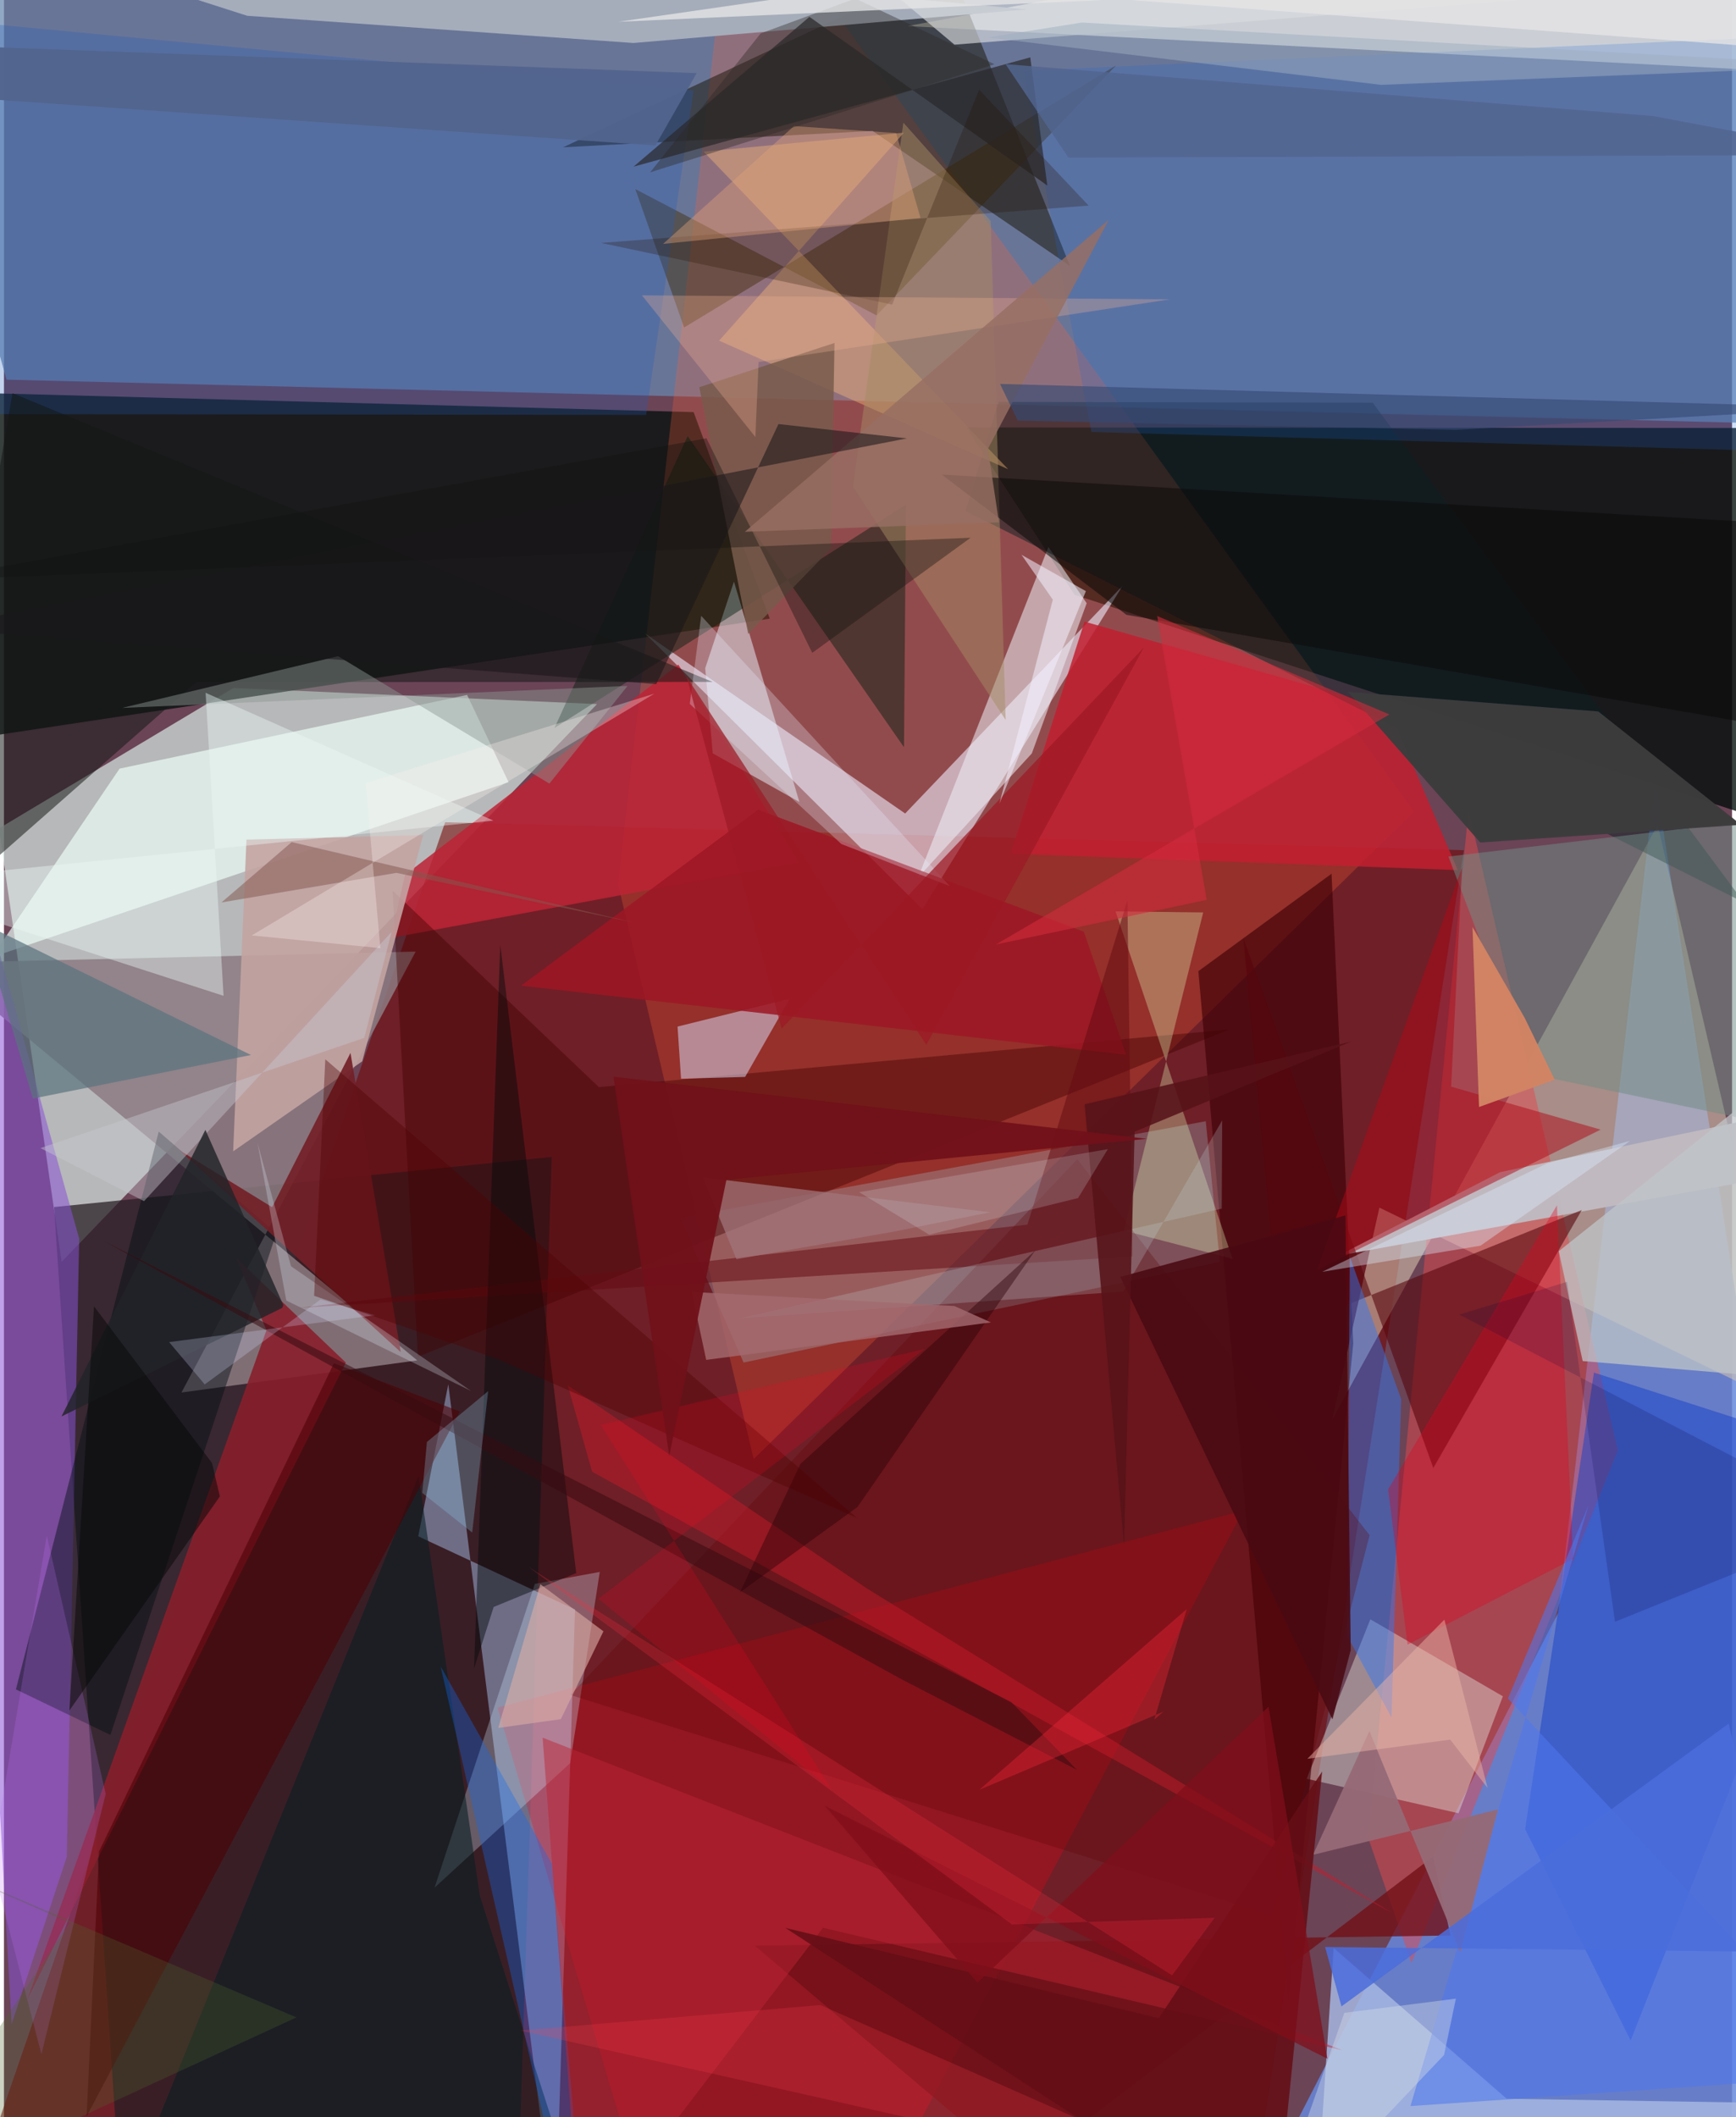 <svg xmlns="http://www.w3.org/2000/svg" width="228" height="278" viewBox="0 0 836 1024"><path fill="#6b4456" d="M0 0h836v1024H0z"/><path fill="#ddf2eb" fill-opacity=".663" d="M-2.442 400.678l113.465-67.93 175.876 7.793-259 269.815z"/><path fill="#6787da" fill-opacity=".851" d="M594.657 1086L898 1012.245l-99.121-635.282-46.956 403.025z"/><path fill="#6888b0" fill-opacity=".729" d="M898 205.91L1.252 183.62-62-41.69 898-62z"/><path fill="#740000" fill-opacity=".549" d="M213.436 397.691l492.824 13.522L600.156 1086H-23.115z"/><path fill="#030e0b" fill-opacity=".78" d="M898 207.044l-45.643 189.943-334.361-109.292-52.362-80.956z"/><path fill="#081210" fill-opacity=".804" d="M-37.482 360.638l22.147-170.694 348.985 9.387 36.832 99.877z"/><path fill="#271e25" fill-opacity=".741" d="M248.374 1069.564L57.98 1086 24.245 583.806l240.76-24.257z"/><path fill="#ff5f36" fill-opacity=".263" d="M353.052-62l-55.971 489.606 65.603 278.12L682.17 392.57z"/><path fill="#d6c5af" fill-opacity=".565" d="M642.603 686.557l22.785-102.48 200.61 97.502-65.967-282.633z"/><path fill="#e0e2e2" fill-opacity=".82" d="M846.35 578.094l7.418-543.927-416.762-21.55L840.486-62z"/><path fill="#aac2f1" fill-opacity=".478" d="M200.419 743.06l14.54-73.53 51.784 411.93 9.532-302.987z"/><path fill="#eeecff" fill-opacity=".592" d="M541.13 283.36l-96.85 156.318-134.228-133.384 125.921 87.168z"/><path fill="#e4494d" fill-opacity=".486" d="M659.928 888.782l20.968 60.642 99.859-247.966-72.228-309.736z"/><path fill="#151202" fill-opacity=".494" d="M457.758-16.585L270.501 71.238l149.7-7.91 95.457 65.243z"/><path fill="#8c7c81" fill-opacity=".851" d="M85.874 673.509l113.291-213.257-231.496 5.494 232.258 192.223z"/><path fill="#a3ced9" fill-opacity=".282" d="M588.246 610.41l-6.848-68.11-254.301 46.736 30.706 69.986z"/><path fill="#edfef9" fill-opacity=".675" d="M244.133 378.308L-5.853 462.974l61.786-91.22 168.12-35.644z"/><path fill="#ff0213" fill-opacity=".243" d="M316.117 1085.562L238.75 825.898l360.79-95.274L411.353 1086z"/><path fill="#c21f30" fill-opacity=".847" d="M486.946 412.946l35.784-112.295 147.108 41.8 33.446 78.39z"/><path fill="#1842c9" fill-opacity=".51" d="M735.897 884.726L786.95 986.92 898 705.256l-128.804-41.39z"/><path fill="#e4e5df" fill-opacity=".427" d="M661.02 783.215l-30.804 77.108 73.474 16.69 21.438-56.58z"/><path fill="#a7b0bd" fill-opacity=".961" d="M-46.799-45.154L494.696 4.563 304.562 20.79 117.675 7.632z"/><path fill="#8752d5" fill-opacity=".541" d="M30.405 898.048L3.698 979.006l-33.99-618.738 66.69 238.816z"/><path fill="#bd2435" fill-opacity=".851" d="M384.368 417.011l-58.101-95.57-132.29 101.773-6.848 30.438z"/><path fill="#eceff5" fill-opacity=".553" d="M497.254 364.403l-55.003 60 63.022-159.864 18.516 27.219z"/><path fill="#881f2c" fill-opacity=".894" d="M126.995 643.403L11.22 967.239l154.168-308.213-53.1-50.684z"/><path fill="#a6b6e0" fill-opacity=".851" d="M898 1017.836L633.738 1086l9.528-143.856 83.713 72.94z"/><path fill="#c0b9c0" fill-opacity=".988" d="M645.567 607.316l78.216-40.376L898 530.328v31.2z"/><path fill="#3e0007" fill-opacity=".647" d="M642.25 422.606l-64.42 47.119 43.526 498.23 31.401-318.151z"/><path fill="#3e0000" fill-opacity=".408" d="M200.24 656.233L592.772 497.92l-304.97 27.87-99.792-95.039z"/><path fill="#e6edf9" fill-opacity=".522" d="M353.148 281.293l31.644 106.57-41.901-23.49-3.641-41.202z"/><path fill="#0b1f23" fill-opacity=".49" d="M662.146 194.795l179.596 241.711-376.407-189.333 15.891-52.785z"/><path fill="#402904" fill-opacity=".443" d="M329.04 158.392l208.967-126.75-115.847 120.9-116.733-61.096z"/><path fill="#001e0f" fill-opacity=".451" d="M330.754 210.906l-64.432 141.188 170.045-107.886-.948 117.227z"/><path fill="#56040c" fill-opacity=".58" d="M599.563 453.643l17.744 190.55 146.011-58.936-71.842 124.765z"/><path fill="#cde5f8" fill-opacity=".306" d="M208.292 913.006l65.618-60.238 14.325-92.483-31.402 5.776z"/><path fill="#c3a4a2" fill-opacity=".89" d="M117.326 406.116l-6.451 150.768 62.441-43.561 29.498-109.463z"/><path fill="#dae4ff" fill-opacity=".498" d="M380.093 483.073l-54.234 13.442 1.7 25.23 30.985-.87z"/><path fill="#215dbc" fill-opacity=".267" d="M310.657 200.67l-337.109-.391L-62 6.363l395.597 37.451z"/><path fill="#000e15" fill-opacity=".455" d="M51.499 839.119L5.786 817.092l69.085-269.815 56.906 49.208z"/><path fill="#2f78f6" fill-opacity=".459" d="M651.061 607.777l-1.215 183.476 21.408 39.392 4.677-153.942z"/><path fill="#061f23" fill-opacity=".569" d="M269.837 1040.193L69.98 1036.68l130.632-322.913 29.601 203.135z"/><path fill="#6f8c84" fill-opacity=".514" d="M838.145 540.34l58.019-149.474-197.377 23.408 39.877 105.18z"/><path fill="#f3b676" fill-opacity=".427" d="M435.399 64.157l-96.926 9.173 147.34 153.619-139.835-62.19z"/><path fill="#e2ffbc" fill-opacity=".318" d="M580.171 441.313l-42.418-.512 56.591 168.065-52.54-13.66z"/><path fill="#5e0000" fill-opacity=".275" d="M613.365 926.307l47.296-183.806-141.414-181.79-245.255 259.061z"/><path fill="#af0916" fill-opacity=".498" d="M705.41 419.517l-70.055 194.565L772.44 546.36l-72.35-20.777z"/><path fill="#9d1624" fill-opacity=".863" d="M542.834 510.144l-292.653-33.4 114.706-85.12 157.52 59.024z"/><path fill="#131815" fill-opacity=".529" d="M93.059 329.911l249.773-.089L4.108 190.157l-43.9 256.603z"/><path fill="#e1001f" fill-opacity=".349" d="M759.13 753.955l-80.103 41.484-9.4-75.08 81.663-137.393z"/><path fill="#2067d4" fill-opacity=".208" d="M526.062 208.944L493.143 34.178 898 15.983l-25.662 202.615z"/><path fill="#116cf5" fill-opacity=".341" d="M275.09 1086l.319-65.25-10.295-119.3-53.876-95.47z"/><path fill="#721017" fill-opacity=".792" d="M491.644 1049.831l199.753-151.886 8.413 38.18-336.639 4.933z"/><path fill="#bfc5c9" fill-opacity=".753" d="M898 488.94l-16.661 179.275-117.595-9.92-11.577-53.115z"/><path fill="#2a2a2c" fill-opacity=".71" d="M389.667 8.139l115.07 81.593-8.238-61.998L304.566 80.61z"/><path fill="#be2534" fill-opacity=".482" d="M396.244 932.404l251.418 59.301-387.067-151.252L278.979 1086z"/><path fill="#4f77ed" fill-opacity=".565" d="M898 1003.68l-217.585 14.95 86.159-290.583-38.977 93.51z"/><path fill="#742028" fill-opacity=".918" d="M167.648 509.268l-37.914 74.6-44.818-27.534 107.016 97.617z"/><path fill="#4c0004" fill-opacity=".569" d="M39.983 1023.62L220.55 682.67l-60.919-23.336L46.007 895.451z"/><path fill="#3c3c3d" fill-opacity=".984" d="M650.213 334.648l121.057 9.448 69.123 54.837-126.219 8.569z"/><path fill="#630b12" fill-opacity=".525" d="M543.488 435.57l-48.36 156.72-352.44 40.258 403.243-24.828z"/><path fill="#5a737e" fill-opacity=".706" d="M119.476 510.257L13.985 531.35-62 274.195l28.64 161.04z"/><path fill="#a68c65" fill-opacity=".49" d="M435.112 59.311l42.239 47.525 7.247 241.394-73.944-112.882z"/><path fill="#8c9794" fill-opacity=".463" d="M263.872 378.994l37.806-47.243L57.139 342.39l104.49-25.016z"/><path fill="#030a0b" fill-opacity=".463" d="M227.395 807.094l9.514-29.866 39.928-16.37-36.735-303.814z"/><path fill="#d18463" fill-opacity=".988" d="M750.21 522.205l-36.613 13.216-3.155-87.029 25.257 43.956z"/><path fill="#0b0a0a" fill-opacity=".545" d="M542.996 297.358L898 359.064l-16.627-104.545-427.614-24.95z"/><path fill="#dadcdf" fill-opacity=".639" d="M783.446-4.017L349.421-1.423l43.349-33.17 67.068 56.196z"/><path fill="#ca1b2a" fill-opacity=".455" d="M672.079 925.586L417.105 768.037l-144.332-97.96 11.76 41.737z"/><path fill="#c1d6db" fill-opacity=".235" d="M589.113 584.566l.227-42.662-47.903 82.767-185.951 13.02z"/><path fill="#eaf9f6" fill-opacity=".42" d="M97.549 335.08l139.209 61.802L-62 427.234l168.24 54.416z"/><path fill="#251100" fill-opacity=".263" d="M524.732 99.442l-235.908 18.045 140.857 29.842 42.086-104.034z"/><path fill="#be71f8" fill-opacity=".224" d="M18.116 993.569l31.09-125.914L20.71 742.69-5.9 900.91z"/><path fill="#956a76" fill-opacity=".957" d="M704.51 944.167l-43.95-106.862-27.293 59.815 89.51-21.943z"/><path fill="#e7f0fc" fill-opacity=".29" d="M405.106 408.22l-73.328-67.77 5.513-42.62 120.274 130.74z"/><path fill="#650e16" fill-opacity=".886" d="M558.711 976.08l78.978-119.238L614.413 1086 378.015 932.454z"/><path fill="#785b4c" fill-opacity=".847" d="M400.108 265.255l-40.06 41.355-23.666-119.332 65.414-21.4z"/><path fill="#f1b293" fill-opacity=".306" d="M308.64 142.853l255.3 1.94L365.062 175.1l-1.54 36.275z"/><path fill="#4a0913" fill-opacity=".886" d="M651.53 798.102l-2.548-210.252-108.903 29.74 102.605 214.008z"/><path fill="#a2767b" fill-opacity=".725" d="M477.211 586.339l-47.457 9.489-75.407 13.166-16.255-39.559z"/><path fill="#561319" fill-opacity=".871" d="M522.777 534.104l128.92-30.32-104.71 43.583-5.117 200.077z"/><path fill="#4b6ddc" fill-opacity=".855" d="M859.8 944.088L834.368 833.61 647.044 970.43l-7.922-28.746z"/><path fill="#c7c7d2" fill-opacity=".431" d="M67.765 580.96l119.762-130.208-13.215 51.255-156.678 53.292z"/><path fill="#daaca5" fill-opacity=".612" d="M239.119 835.73l30.284-4.23 20.613-42.493-30.517-22.778z"/><path fill="#222429" fill-opacity=".82" d="M27.828 685.089l69.612-138.61 37.698 84.693-.482 1.393z"/><path fill="#11110e" fill-opacity=".376" d="M391.033 315.76l76.584-55.665-505.71 20.626 377.954-68.722z"/><path fill="#370c12" fill-opacity=".553" d="M519.01 855.985l-84.505-43.634L47.677 599.914l439.681 223.361z"/><path fill="#9c1925" fill-opacity=".722" d="M551.494 313.087l-175.277 184.4-45.984-170.17 115.975 178.01z"/><path fill="#976f62" fill-opacity=".824" d="M358.445 257.198l175.992-150.842-58.42 110.718 5.355 35.579z"/><path fill="#8ecce6" fill-opacity=".278" d="M202.36 722.076l24.161 19.156 7.71-68.373-29.609 24.565z"/><path fill="#191719" fill-opacity=".561" d="M436.805 212.036l-471.802 91.922 350.57 26.938 59.11-125.792z"/><path fill="#00003e" fill-opacity=".169" d="M756.154 619.994l-52.058 15.83L898 736.457l-118.628 47.925z"/><path fill="#daeefd" fill-opacity=".384" d="M714.325 602.49l72.37-50.69-40.068 10.83-108.892 52.498z"/><path fill="#e4f5ff" fill-opacity=".259" d="M136.582 629.015l-13.924-76.258 16.178 59.661 87.067 60.303z"/><path fill="#800f1a" fill-opacity=".729" d="M640.249 995.727l-243.26-122.391 73.98 85.64L611.77 825.5z"/><path fill="#9eadbf" fill-opacity=".502" d="M666.16 41.041l229.758-9.167-374.467-20.976-45.459 7.235z"/><path fill="#354a73" fill-opacity=".627" d="M702.57 207.894l-212.115-4.466-8.586-17.738 412.627 11.471z"/><path fill="#e2a37a" fill-opacity=".408" d="M443.396 105.424l-124.542 12.541 63.331-56.977 49.41 3.352z"/><path fill="#2b0008" fill-opacity=".431" d="M385.273 708.083l113.64-103.303-86.012 124.099-56.855 41.275z"/><path fill="#f72c41" fill-opacity=".251" d="M565.098 955.411l-311.26-197.506 233.79 172.867 98.081-3.216z"/><path fill="#52648d" fill-opacity=".957" d="M-62 20.7l397.127 14.667-19.968 35.003-326.02-22.62z"/><path fill="#2b2722" fill-opacity=".388" d="M312.595 83.36l166.607-52.303L411.849-.694 366.04 16.189z"/><path fill="#4f682d" fill-opacity=".286" d="M31.807 929.91L-62 1069.5l203.52-93.754-187.204-79.833z"/><path fill="#e5e5e5" fill-opacity=".78" d="M854.272 23.012L800.395-62 297.212 10.527 540.11-.38z"/><path fill="#d8dcff" fill-opacity=".247" d="M153.13 628.538l26.351 7.623-99.583 12.964 17.23 20.455z"/><path fill="#84584f" fill-opacity=".518" d="M189.845 422.18l114.716 23.975-165.352-38.861-33.983 29.188z"/><path fill="#fdf4f1" fill-opacity=".314" d="M314.672 335.495L119.909 452.423l62.182 6.16-7.19-79.857z"/><path fill="#52658f" fill-opacity=".831" d="M484.534 31.025L797.942 56.12 898 74.96l-383.08 1.263z"/><path fill="#d22b3c" fill-opacity=".584" d="M670.236 345.556l-190.38 111.27 102.021-21.6-23.988-137.288z"/><path fill="#f92a3b" fill-opacity=".349" d="M556.517 831.71l4.448-3.885-89.11 37.837 100.333-87.4z"/><path fill="#060806" fill-opacity=".514" d="M100.651 707.625l-57.075-75.786-11.93 195.466 72.812-103.54z"/><path fill="#ecb6a6" fill-opacity=".475" d="M699.66 841.375l-69.106 9.285 66.285-67.315 20.9 81.441z"/><path fill="#f3eefe" fill-opacity=".545" d="M492.28 268.355l15.133 21.683-25.828 98.599 41.817-102.722z"/><path fill="#ff3e4f" fill-opacity=".212" d="M394.954 969.77L658.404 1086l-136.284-42.708-272.176-61.195z"/><path fill="#4f0000" fill-opacity=".376" d="M150.049 626.726l89.26 30.767 173.398 76.696-257.249-221.846z"/><path fill="#d9eff6" fill-opacity=".184" d="M413.7 576.612l33.903 20.554 72.02-17.704 14.422-23.67z"/><path fill="#a26a6f" fill-opacity=".812" d="M477.444 639.597l-17.67-7.92-127.053-6.807 7 32.869z"/><path fill="#fd0221" fill-opacity=".188" d="M287.572 773.245l112.834 92.42-111.726-176.48 156.849-36.776z"/><path fill="#d3dae8" fill-opacity=".416" d="M702.397 966.674l-53.955 6.874L608.967 1086l87.727-92.055z"/><path fill="#71101a" fill-opacity=".945" d="M349.514 570.62l203.406-19.81-258.025-30.03 26.965 183.38z"/></svg>